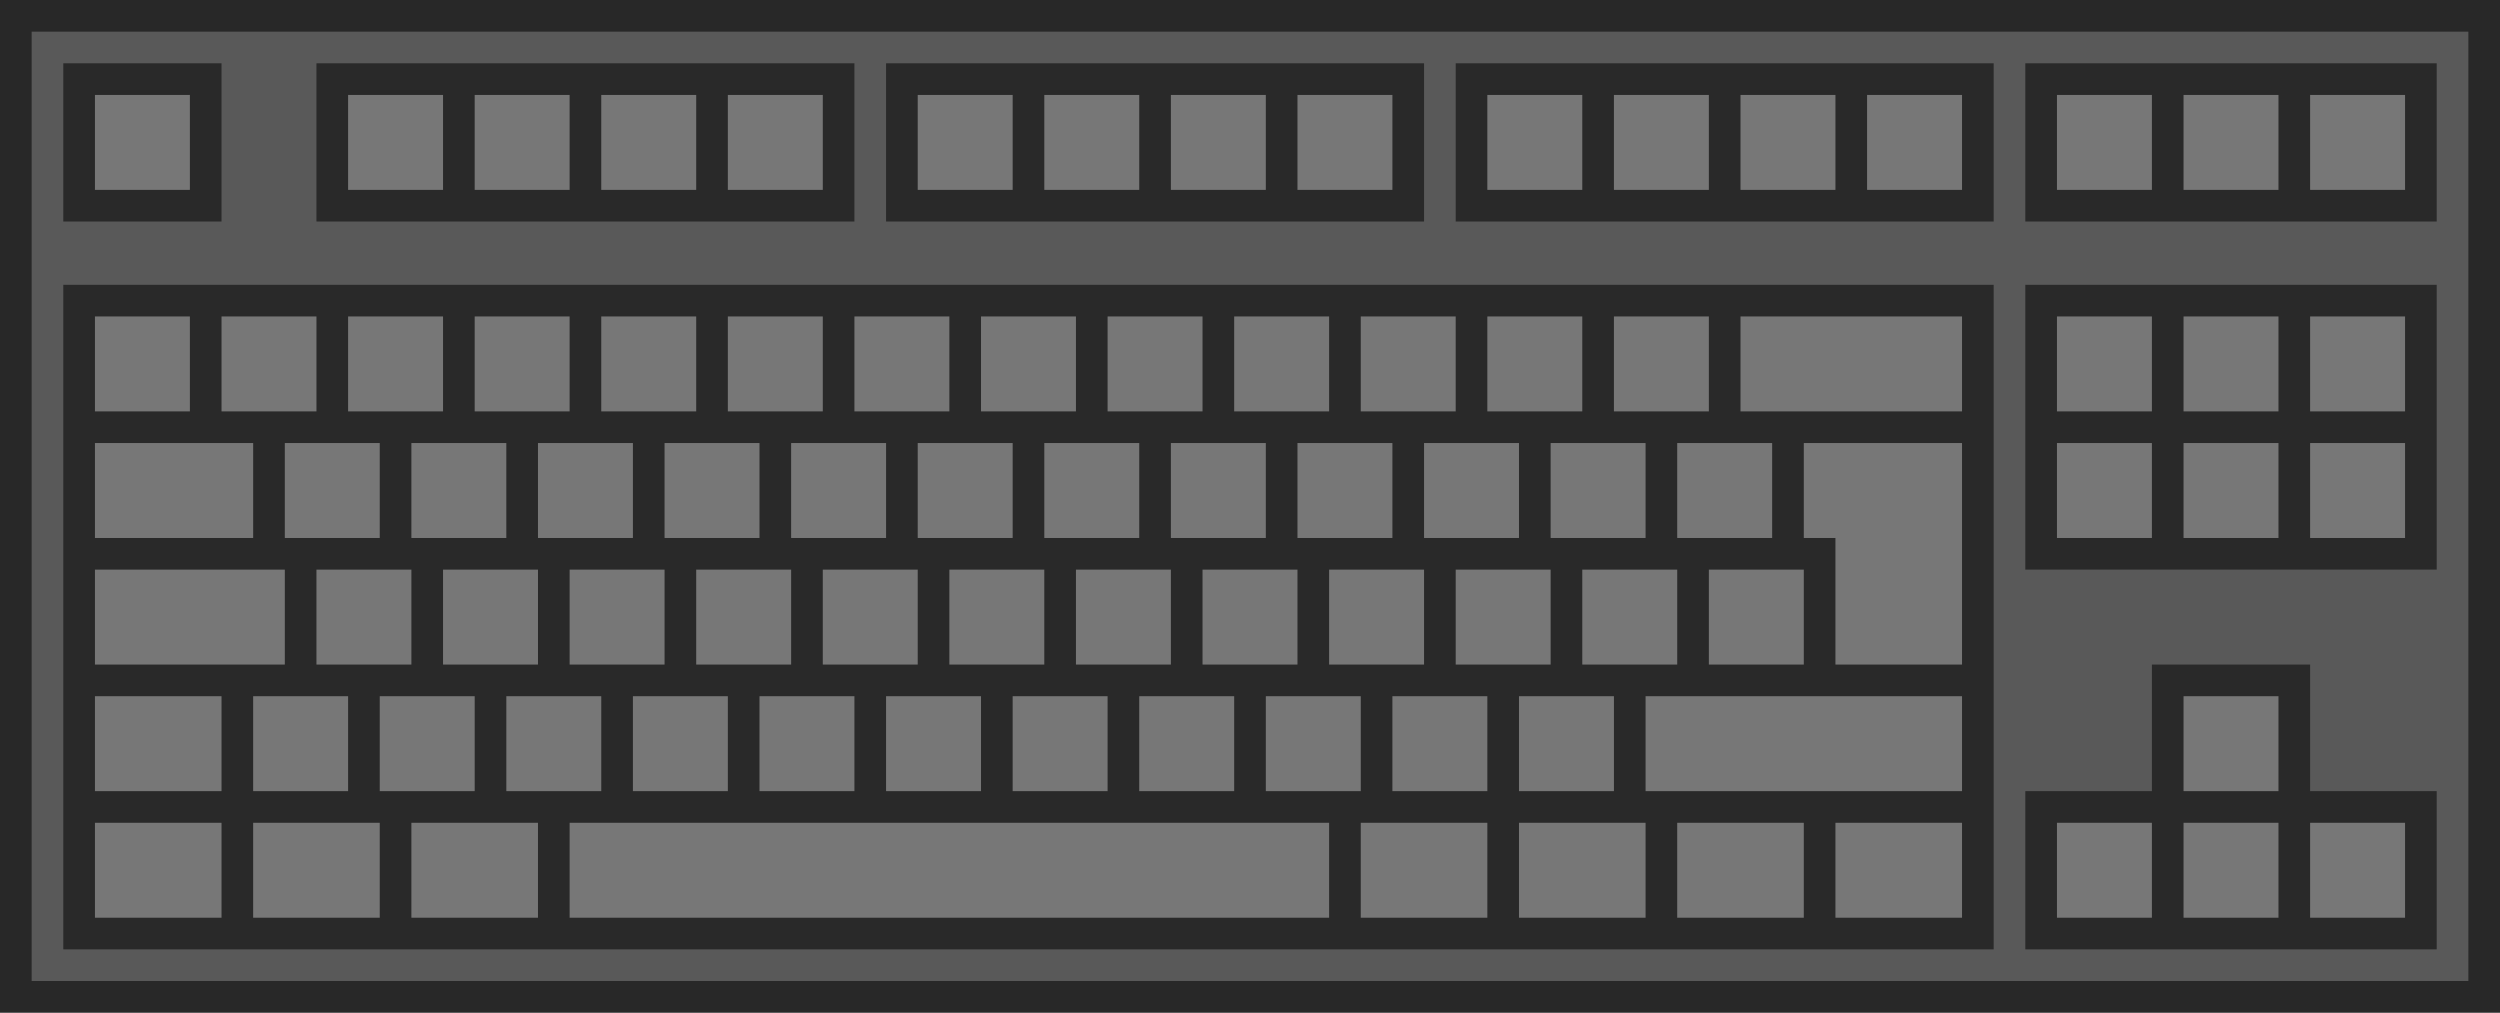 <svg width="79" height="32" viewBox="0 0 79 32" fill="none" xmlns="http://www.w3.org/2000/svg">
<rect width="79" height="32" fill="#595959"/>
<rect x="0.5" y="0.5" width="78" height="31" stroke="black" stroke-opacity="0.55"/>
<path fill-rule="evenodd" clip-rule="evenodd" d="M2 2H7V7H2V2ZM2 9H63V30H2V9ZM73 25H77V30H64V25H68V21H73V25ZM27 2H10V7H27V2ZM28 2H45V7H28V2ZM63 2H46V7H63V2ZM64 2H77V7H64V2ZM77 9H64V18H77V9Z" fill="#292929"/>
<rect x="3" y="3" width="3" height="3" fill="#777777"/>
<rect x="11" y="3" width="3" height="3" fill="#777777"/>
<rect x="15" y="3" width="3" height="3" fill="#777777"/>
<rect x="19" y="3" width="3" height="3" fill="#777777"/>
<rect x="73" y="3" width="3" height="3" fill="#777777"/>
<rect x="23" y="3" width="3" height="3" fill="#777777"/>
<rect x="69" y="3" width="3" height="3" fill="#777777"/>
<rect x="29" y="3" width="3" height="3" fill="#777777"/>
<rect x="33" y="3" width="3" height="3" fill="#777777"/>
<rect x="37" y="3" width="3" height="3" fill="#777777"/>
<rect x="41" y="3" width="3" height="3" fill="#777777"/>
<rect x="47" y="3" width="3" height="3" fill="#777777"/>
<rect x="51" y="3" width="3" height="3" fill="#777777"/>
<rect x="55" y="3" width="3" height="3" fill="#777777"/>
<rect x="59" y="3" width="3" height="3" fill="#777777"/>
<rect x="65" y="3" width="3" height="3" fill="#777777"/>
<rect x="3" y="10" width="3" height="3" fill="#777777"/>
<rect x="7" y="10" width="3" height="3" fill="#777777"/>
<rect x="11" y="10" width="3" height="3" fill="#777777"/>
<rect x="3" y="14" width="5" height="3" fill="#777777"/>
<rect x="9" y="14" width="3" height="3" fill="#777777"/>
<rect x="3" y="18" width="6" height="3" fill="#777777"/>
<rect x="3" y="22" width="4" height="3" fill="#777777"/>
<rect x="3" y="26" width="4" height="3" fill="#777777"/>
<rect x="8" y="26" width="4" height="3" fill="#777777"/>
<rect x="8" y="22" width="3" height="3" fill="#777777"/>
<rect x="10" y="18" width="3" height="3" fill="#777777"/>
<rect x="13" y="14" width="3" height="3" fill="#777777"/>
<rect x="14" y="18" width="3" height="3" fill="#777777"/>
<rect x="12" y="22" width="3" height="3" fill="#777777"/>
<rect x="13" y="26" width="4" height="3" fill="#777777"/>
<rect x="16" y="22" width="3" height="3" fill="#777777"/>
<rect x="18" y="18" width="3" height="3" fill="#777777"/>
<rect x="17" y="14" width="3" height="3" fill="#777777"/>
<rect x="15" y="10" width="3" height="3" fill="#777777"/>
<rect x="19" y="10" width="3" height="3" fill="#777777"/>
<rect x="21" y="14" width="3" height="3" fill="#777777"/>
<rect x="23" y="10" width="3" height="3" fill="#777777"/>
<rect x="22" y="18" width="3" height="3" fill="#777777"/>
<rect x="20" y="22" width="3" height="3" fill="#777777"/>
<rect x="18" y="26" width="24" height="3" fill="#777777"/>
<rect x="24" y="22" width="3" height="3" fill="#777777"/>
<rect x="26" y="18" width="3" height="3" fill="#777777"/>
<rect x="29" y="14" width="3" height="3" fill="#777777"/>
<rect x="33" y="14" width="3" height="3" fill="#777777"/>
<rect x="38" y="18" width="3" height="3" fill="#777777"/>
<rect x="36" y="22" width="3" height="3" fill="#777777"/>
<rect x="32" y="22" width="3" height="3" fill="#777777"/>
<rect x="28" y="22" width="3" height="3" fill="#777777"/>
<rect x="25" y="14" width="3" height="3" fill="#777777"/>
<rect x="27" y="10" width="3" height="3" fill="#777777"/>
<rect x="30" y="18" width="3" height="3" fill="#777777"/>
<rect x="34" y="18" width="3" height="3" fill="#777777"/>
<rect x="31" y="10" width="3" height="3" fill="#777777"/>
<rect x="35" y="10" width="3" height="3" fill="#777777"/>
<rect x="43" y="26" width="4" height="3" fill="#777777"/>
<rect x="48" y="26" width="4" height="3" fill="#777777"/>
<rect x="53" y="26" width="4" height="3" fill="#777777"/>
<rect x="58" y="26" width="4" height="3" fill="#777777"/>
<rect x="52" y="22" width="10" height="3" fill="#777777"/>
<rect x="54" y="18" width="3" height="3" fill="#777777"/>
<rect x="53" y="14" width="3" height="3" fill="#777777"/>
<rect x="55" y="10" width="7" height="3" fill="#777777"/>
<rect x="51" y="10" width="3" height="3" fill="#777777"/>
<rect x="47" y="10" width="3" height="3" fill="#777777"/>
<rect x="43" y="10" width="3" height="3" fill="#777777"/>
<rect x="39" y="10" width="3" height="3" fill="#777777"/>
<rect x="37" y="14" width="3" height="3" fill="#777777"/>
<rect x="41" y="14" width="3" height="3" fill="#777777"/>
<rect x="45" y="14" width="3" height="3" fill="#777777"/>
<rect x="49" y="14" width="3" height="3" fill="#777777"/>
<rect x="50" y="18" width="3" height="3" fill="#777777"/>
<rect x="46" y="18" width="3" height="3" fill="#777777"/>
<rect x="42" y="18" width="3" height="3" fill="#777777"/>
<rect x="40" y="22" width="3" height="3" fill="#777777"/>
<rect x="44" y="22" width="3" height="3" fill="#777777"/>
<rect x="73" y="14" width="3" height="3" fill="#777777"/>
<rect x="73" y="10" width="3" height="3" fill="#777777"/>
<rect x="69" y="10" width="3" height="3" fill="#777777"/>
<rect x="65" y="10" width="3" height="3" fill="#777777"/>
<rect x="69" y="14" width="3" height="3" fill="#777777"/>
<rect x="65" y="14" width="3" height="3" fill="#777777"/>
<rect x="69" y="22" width="3" height="3" fill="#777777"/>
<rect x="69" y="26" width="3" height="3" fill="#777777"/>
<rect x="65" y="26" width="3" height="3" fill="#777777"/>
<rect x="73" y="26" width="3" height="3" fill="#777777"/>
<path d="M57 14H62V21H58V17H57V14Z" fill="#777777"/>
<rect x="48" y="22" width="3" height="3" fill="#777777"/>
</svg>
